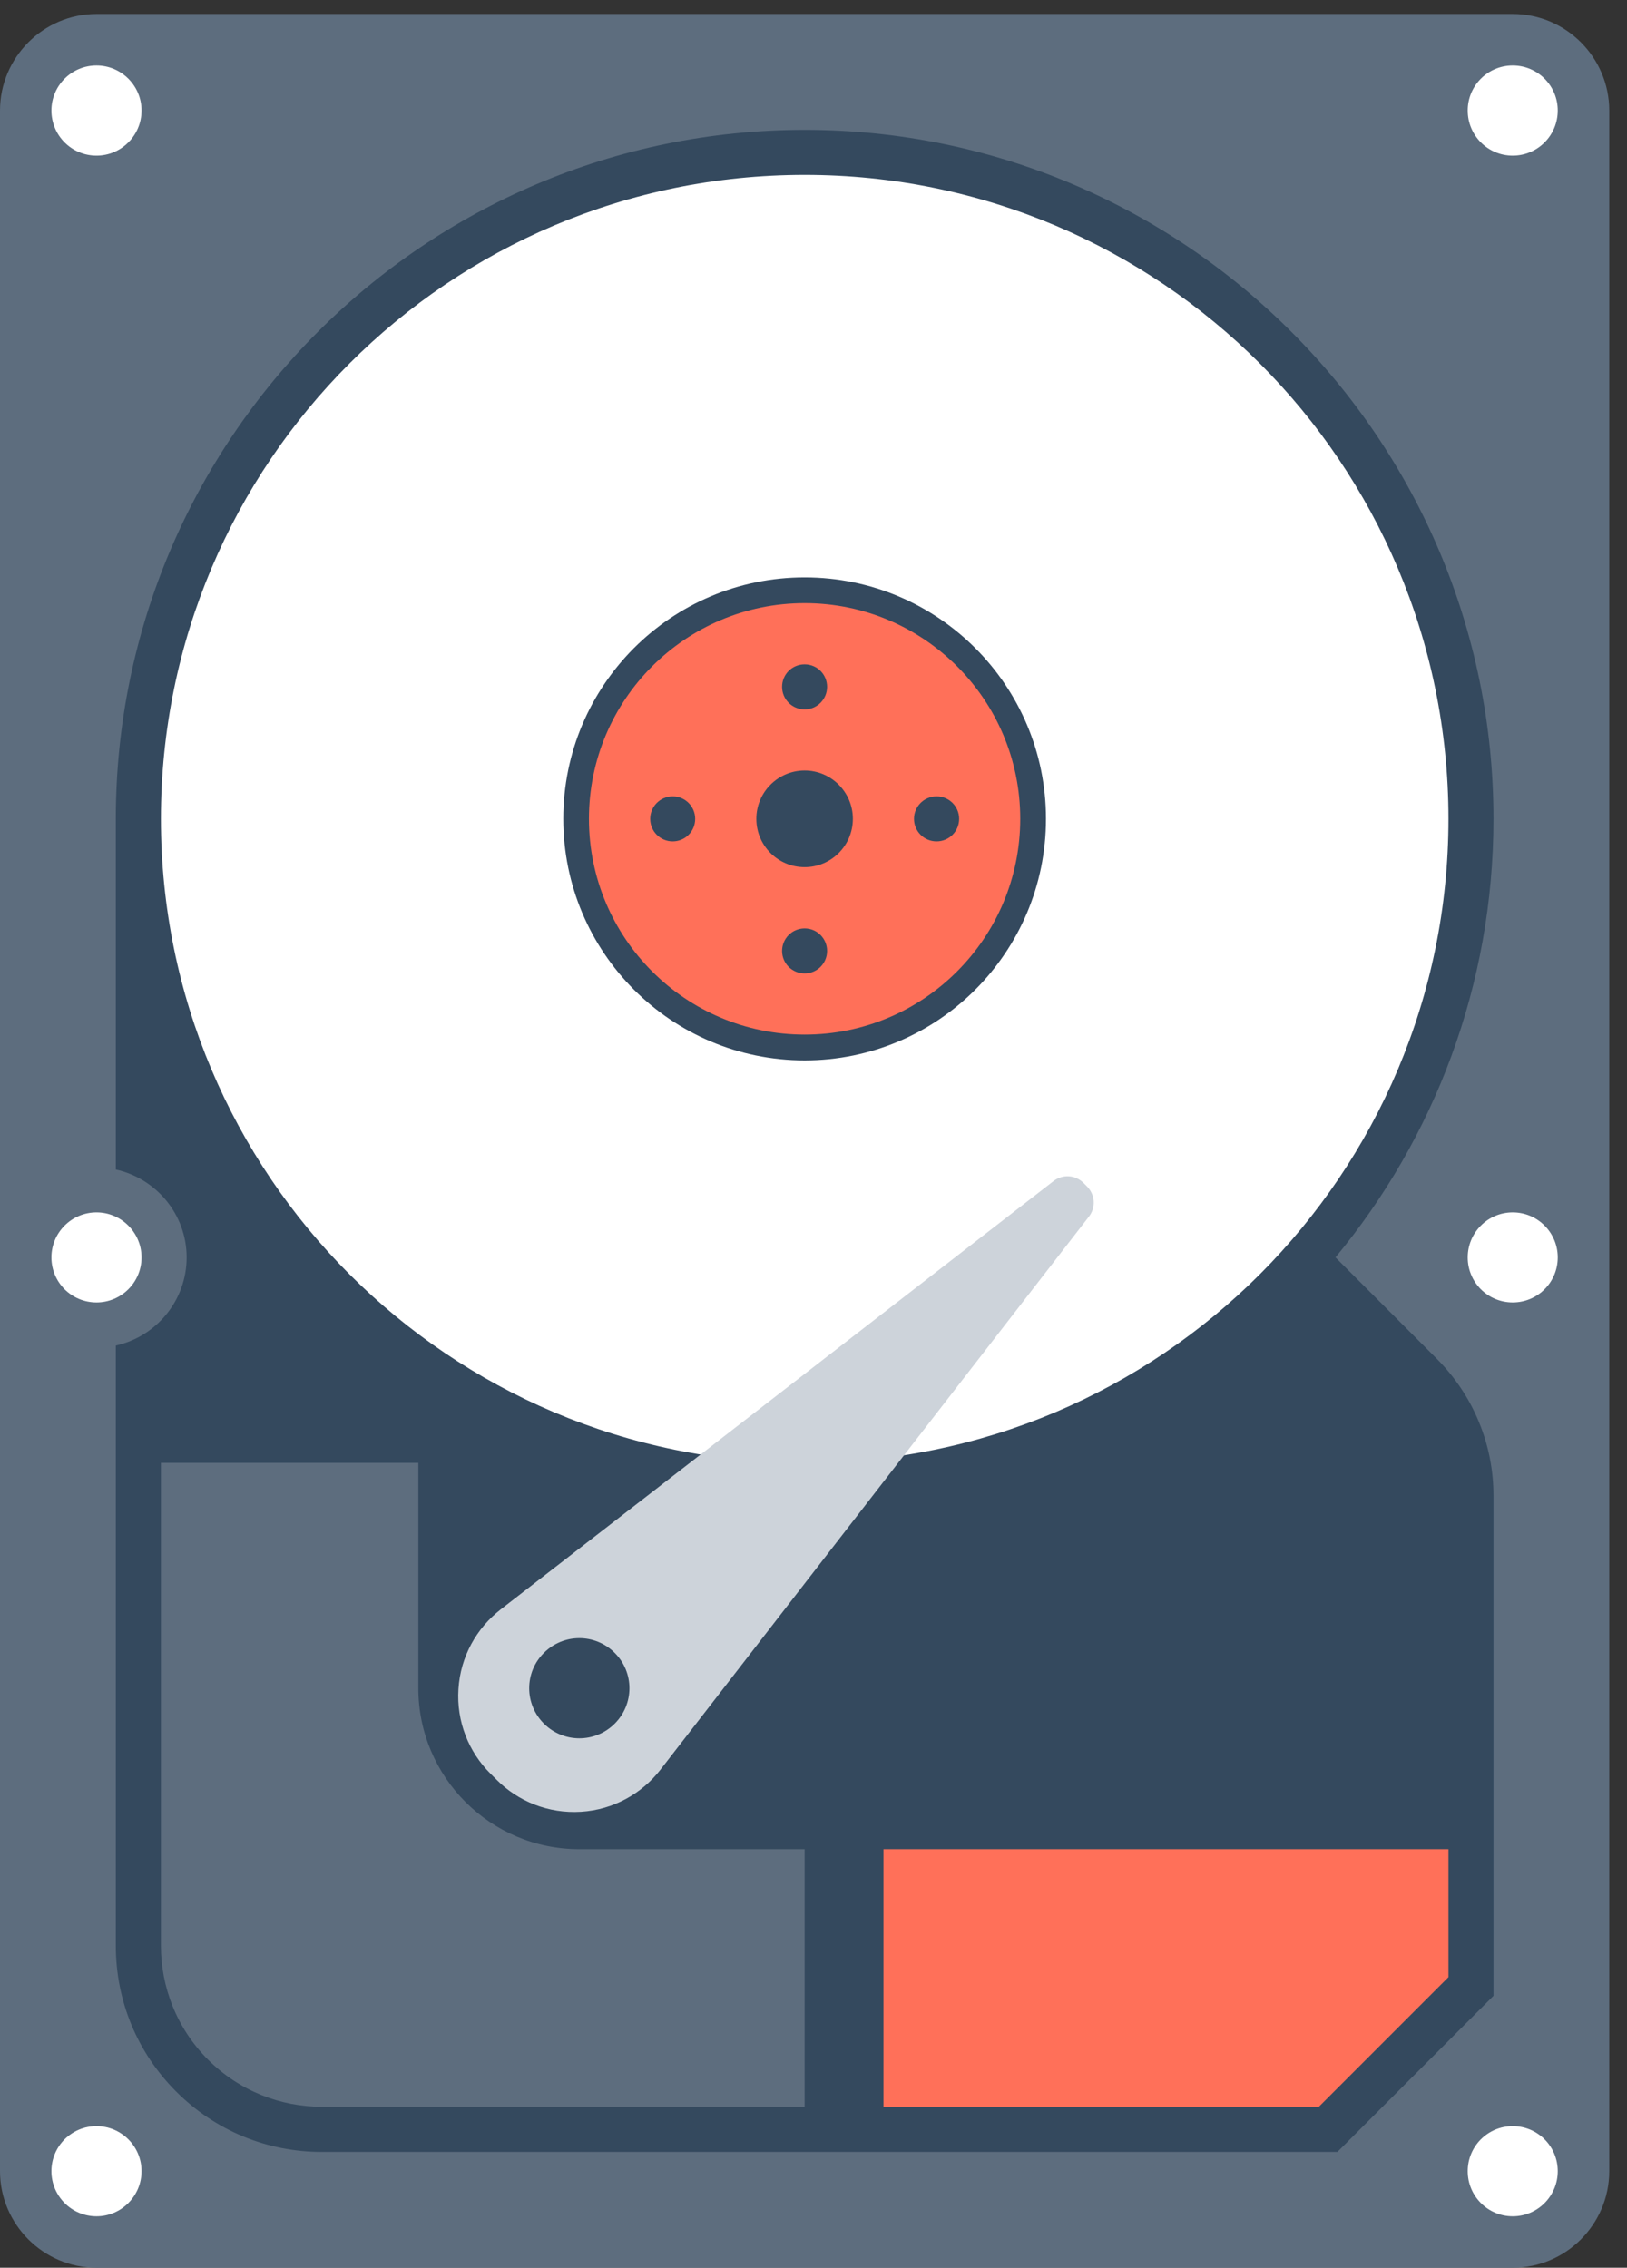 <?xml version="1.0" encoding="UTF-8" standalone="no"?>
<svg width="61px" height="85px" viewBox="0 0 61 85" version="1.1" xmlns="http://www.w3.org/2000/svg" xmlns:xlink="http://www.w3.org/1999/xlink" xmlns:sketch="http://www.bohemiancoding.com/sketch/ns">
    <rect x="0" y="0" width="61" height="85" fill="#333333" stroke="none"/>
    <!-- Generator: Sketch 3.1 (8751) - http://www.bohemiancoding.com/sketch -->
    <title>Векторный смарт-объект</title>
    <desc>Created with Sketch.</desc>
    <defs></defs>
    <g id="Page-1" stroke="none" stroke-width="1" fill="none" fill-rule="evenodd" sketch:type="MSPage">
        <g id="Векторный-смарт-объект" sketch:type="MSLayerGroup" transform="translate(0, 1)">
            <path d="M60.335,80.381 C60.335,82.369 58.71,84 56.716,84 L3.619,84 C1.626,84 0,82.369 0,80.381 L0,3.143 C0,1.154 1.626,-0.476 3.619,-0.476 L56.716,-0.476 C58.71,-0.476 60.335,1.154 60.335,3.143 L60.335,80.381 Z" id="Fill-1" fill="#5D6D7E" sketch:type="MSShapeGroup"></path>
            <path d="M53.872,49.933 L50.07,46.13 C53.768,41.663 55.994,35.931 55.994,29.692 C55.994,15.455 44.409,3.868 30.168,3.868 C15.926,3.868 4.342,15.455 4.342,29.692 L4.342,42.836 C5.855,43.169 6.998,44.519 6.998,46.13 C6.998,47.748 5.855,49.101 4.342,49.434 L4.342,71.93 C4.342,73.996 5.145,75.936 6.604,77.395 C8.063,78.854 10.003,79.659 12.065,79.659 L50.142,79.659 L55.994,73.809 L55.994,55.057 C55.994,54.129 55.819,53.192 55.443,52.286 C55.069,51.377 54.524,50.59 53.872,49.933" id="Fill-3" fill="#34495E" sketch:type="MSShapeGroup"></path>
            <path d="M54.306,29.693 C54.306,43.024 43.5,53.832 30.168,53.832 C16.837,53.832 6.033,43.024 6.033,29.693 C6.033,16.363 16.837,5.555 30.168,5.555 C43.5,5.555 54.306,16.363 54.306,29.693" id="Fill-5" fill="#FFFFFF" sketch:type="MSShapeGroup"></path>
            <path d="M39.216,29.691 C39.216,34.693 35.166,38.746 30.168,38.746 C25.166,38.746 21.119,34.693 21.119,29.691 C21.119,24.695 25.166,20.642 30.168,20.642 C35.166,20.642 39.216,24.695 39.216,29.691" id="Fill-7" fill="#34495E" sketch:type="MSShapeGroup"></path>
            <path d="M38.251,29.691 C38.251,34.16 34.632,37.779 30.168,37.779 C25.703,37.779 22.081,34.16 22.081,29.691 C22.081,25.226 25.703,21.607 30.168,21.607 C34.632,21.607 38.251,25.226 38.251,29.691" id="Fill-9" fill="#FF7059" sketch:type="MSShapeGroup"></path>
            <path d="M31.976,29.691 C31.976,30.694 31.166,31.502 30.168,31.502 C29.167,31.502 28.357,30.694 28.357,29.691 C28.357,28.695 29.167,27.88 30.168,27.88 C31.166,27.88 31.976,28.695 31.976,29.691" id="Fill-11" fill="#34495E" sketch:type="MSShapeGroup"></path>
            <path d="M31.01,24.744 C31.01,25.211 30.634,25.59 30.168,25.59 C29.698,25.59 29.322,25.211 29.322,24.744 C29.322,24.277 29.698,23.901 30.168,23.901 C30.634,23.901 31.01,24.277 31.01,24.744" id="Fill-13" fill="#34495E" sketch:type="MSShapeGroup"></path>
            <path d="M25.221,28.849 C25.688,28.849 26.064,29.228 26.064,29.692 C26.064,30.161 25.688,30.537 25.221,30.537 C24.754,30.537 24.378,30.161 24.378,29.692 C24.378,29.228 24.754,28.849 25.221,28.849" id="Fill-15" fill="#34495E" sketch:type="MSShapeGroup"></path>
            <path d="M29.322,34.644 C29.322,34.178 29.698,33.799 30.168,33.799 C30.634,33.799 31.01,34.178 31.01,34.644 C31.01,35.11 30.634,35.487 30.168,35.487 C29.698,35.487 29.322,35.11 29.322,34.644" id="Fill-17" fill="#34495E" sketch:type="MSShapeGroup"></path>
            <path d="M35.114,30.537 C34.645,30.537 34.268,30.16 34.268,29.691 C34.268,29.227 34.645,28.849 35.114,28.849 C35.584,28.849 35.96,29.227 35.96,29.691 C35.96,30.16 35.584,30.537 35.114,30.537" id="Fill-19" fill="#34495E" sketch:type="MSShapeGroup"></path>
            <path d="M40.83,44.596 C40.954,44.434 41.017,44.236 41.005,44.023 C40.991,43.807 40.896,43.616 40.76,43.475 L40.621,43.335 C40.478,43.196 40.285,43.101 40.075,43.09 C39.862,43.076 39.661,43.145 39.506,43.264 L18.767,59.328 C17.874,60.023 17.263,61.086 17.188,62.311 C17.11,63.534 17.576,64.67 18.383,65.475 L18.624,65.714 C19.423,66.516 20.559,66.985 21.784,66.909 C23.006,66.832 24.069,66.225 24.767,65.325 L40.83,44.596 Z" id="Fill-21" fill="#CDD3DA" sketch:type="MSShapeGroup"></path>
            <path d="M23.047,63.606 C22.316,64.339 21.127,64.339 20.393,63.606 C19.657,62.872 19.657,61.683 20.393,60.953 C21.127,60.218 22.316,60.218 23.047,60.953 C23.783,61.683 23.783,62.872 23.047,63.606" id="Fill-23" fill="#34495E" sketch:type="MSShapeGroup"></path>
            <path d="M21.722,68.311 C18.39,68.311 15.684,65.612 15.684,62.279 L15.684,53.831 L6.033,53.831 L6.033,71.93 C6.033,73.475 6.621,75.022 7.799,76.2 C8.975,77.376 10.519,77.966 12.066,77.966 L30.168,77.966 L30.168,68.311 L21.722,68.311 Z" id="Fill-25" fill="#5D6D7E" sketch:type="MSShapeGroup"></path>
            <path d="M54.306,68.311 L33.124,68.311 L33.124,77.966 L49.447,77.966 L54.306,73.108 L54.306,68.311 Z" id="Fill-27" fill="#FF7059" sketch:type="MSShapeGroup"></path>
            <path d="M5.307,3.143 C5.307,4.078 4.546,4.834 3.619,4.834 C2.684,4.834 1.928,4.078 1.928,3.143 C1.928,2.209 2.684,1.455 3.619,1.455 C4.546,1.455 5.307,2.209 5.307,3.143" id="Fill-29" fill="#FFFFFF" sketch:type="MSShapeGroup"></path>
            <path d="M58.404,3.143 C58.404,4.078 57.649,4.834 56.716,4.834 C55.783,4.834 55.028,4.078 55.028,3.143 C55.028,2.209 55.783,1.455 56.716,1.455 C57.649,1.455 58.404,2.209 58.404,3.143" id="Fill-31" fill="#FFFFFF" sketch:type="MSShapeGroup"></path>
            <path d="M5.307,46.13 C5.307,47.067 4.546,47.818 3.619,47.818 C2.684,47.818 1.928,47.067 1.928,46.13 C1.928,45.2 2.684,44.442 3.619,44.442 C4.546,44.442 5.307,45.2 5.307,46.13" id="Fill-33" fill="#FFFFFF" sketch:type="MSShapeGroup"></path>
            <path d="M58.404,46.13 C58.404,47.067 57.649,47.818 56.716,47.818 C55.783,47.818 55.028,47.067 55.028,46.13 C55.028,45.2 55.783,44.442 56.716,44.442 C57.649,44.442 58.404,45.2 58.404,46.13" id="Fill-35" fill="#FFFFFF" sketch:type="MSShapeGroup"></path>
            <path d="M5.307,80.381 C5.307,81.313 4.546,82.072 3.619,82.072 C2.684,82.072 1.928,81.313 1.928,80.381 C1.928,79.445 2.684,78.692 3.619,78.692 C4.546,78.692 5.307,79.445 5.307,80.381" id="Fill-37" fill="#FFFFFF" sketch:type="MSShapeGroup"></path>
            <path d="M58.404,80.381 C58.404,81.313 57.649,82.072 56.716,82.072 C55.783,82.072 55.028,81.313 55.028,80.381 C55.028,79.445 55.783,78.692 56.716,78.692 C57.649,78.692 58.404,79.445 58.404,80.381" id="Fill-39" fill="#FFFFFF" sketch:type="MSShapeGroup"></path>
        </g>
    </g>
</svg>